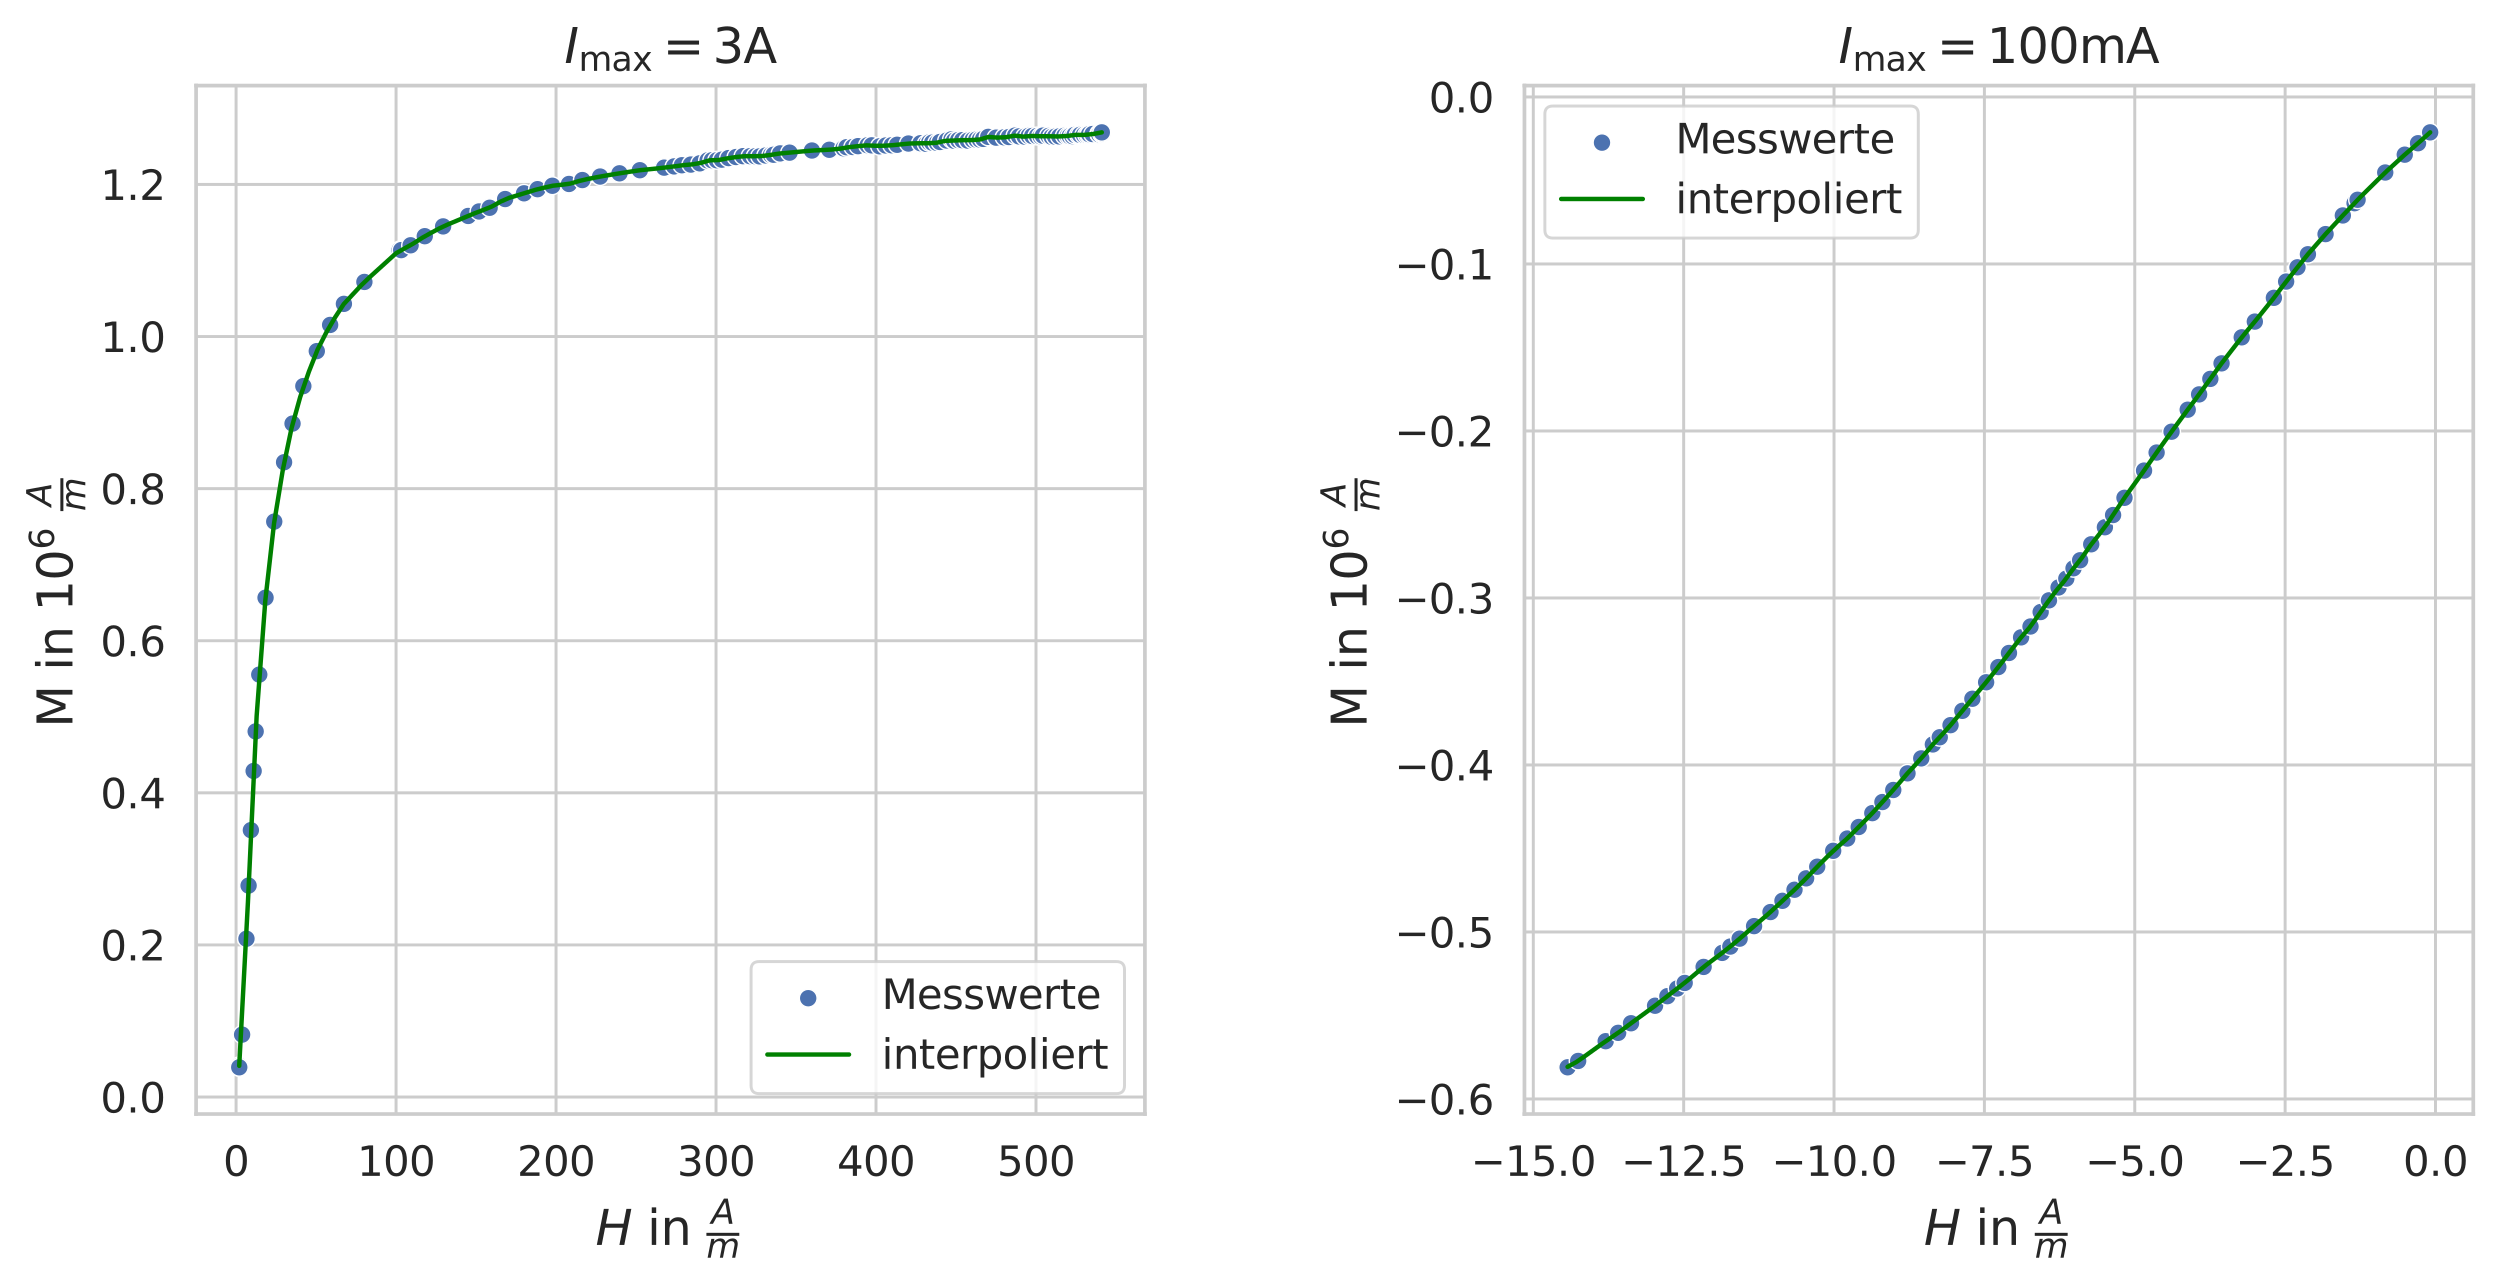 <?xml version="1.0" encoding="utf-8" standalone="no"?>
<!DOCTYPE svg PUBLIC "-//W3C//DTD SVG 1.1//EN"
  "http://www.w3.org/Graphics/SVG/1.1/DTD/svg11.dtd">
<svg xmlns:xlink="http://www.w3.org/1999/xlink" width="673.853pt" height="346.284pt" viewBox="0 0 673.853 346.284" xmlns="http://www.w3.org/2000/svg" version="1.1">
 <defs>
  <style type="text/css">*{stroke-linejoin: round; stroke-linecap: butt}</style>
 </defs>
 <g id="figure_1">
  <g id="patch_1">
   <path d="M 0 346.284 
L 673.853 346.284 
L 673.853 0 
L 0 0 
z
" style="fill: #ffffff"/>
  </g>
  <g id="axes_1">
   <g id="patch_2">
    <path d="M 52.853 300.278 
L 308.603 300.278 
L 308.603 23.078 
L 52.853 23.078 
z
" style="fill: #ffffff"/>
   </g>
   <g id="matplotlib.axis_1">
    <g id="xtick_1">
     <g id="line2d_1">
      <path d="M 63.633 300.278 
L 63.633 23.078 
" clip-path="url(#pef2167f2db)" style="fill: none; stroke: #cccccc; stroke-width: 0.8; stroke-linecap: round"/>
     </g>
     <g id="text_1">
      <!-- 0 -->
      <g style="fill: #262626" transform="translate(60.133 316.936) scale(0.11 -0.11)">
       <defs>
        <path id="DejaVuSans-30" d="M 2034 4250 
Q 1547 4250 1301 3770 
Q 1056 3291 1056 2328 
Q 1056 1369 1301 889 
Q 1547 409 2034 409 
Q 2525 409 2770 889 
Q 3016 1369 3016 2328 
Q 3016 3291 2770 3770 
Q 2525 4250 2034 4250 
z
M 2034 4750 
Q 2819 4750 3233 4129 
Q 3647 3509 3647 2328 
Q 3647 1150 3233 529 
Q 2819 -91 2034 -91 
Q 1250 -91 836 529 
Q 422 1150 422 2328 
Q 422 3509 836 4129 
Q 1250 4750 2034 4750 
z
" transform="scale(0.016)"/>
       </defs>
       <use xlink:href="#DejaVuSans-30"/>
      </g>
     </g>
    </g>
    <g id="xtick_2">
     <g id="line2d_2">
      <path d="M 106.755 300.278 
L 106.755 23.078 
" clip-path="url(#pef2167f2db)" style="fill: none; stroke: #cccccc; stroke-width: 0.8; stroke-linecap: round"/>
     </g>
     <g id="text_2">
      <!-- 100 -->
      <g style="fill: #262626" transform="translate(96.257 316.936) scale(0.11 -0.11)">
       <defs>
        <path id="DejaVuSans-31" d="M 794 531 
L 1825 531 
L 1825 4091 
L 703 3866 
L 703 4441 
L 1819 4666 
L 2450 4666 
L 2450 531 
L 3481 531 
L 3481 0 
L 794 0 
L 794 531 
z
" transform="scale(0.016)"/>
       </defs>
       <use xlink:href="#DejaVuSans-31"/>
       <use xlink:href="#DejaVuSans-30" x="63.623"/>
       <use xlink:href="#DejaVuSans-30" x="127.246"/>
      </g>
     </g>
    </g>
    <g id="xtick_3">
     <g id="line2d_3">
      <path d="M 149.877 300.278 
L 149.877 23.078 
" clip-path="url(#pef2167f2db)" style="fill: none; stroke: #cccccc; stroke-width: 0.8; stroke-linecap: round"/>
     </g>
     <g id="text_3">
      <!-- 200 -->
      <g style="fill: #262626" transform="translate(139.379 316.936) scale(0.11 -0.11)">
       <defs>
        <path id="DejaVuSans-32" d="M 1228 531 
L 3431 531 
L 3431 0 
L 469 0 
L 469 531 
Q 828 903 1448 1529 
Q 2069 2156 2228 2338 
Q 2531 2678 2651 2914 
Q 2772 3150 2772 3378 
Q 2772 3750 2511 3984 
Q 2250 4219 1831 4219 
Q 1534 4219 1204 4116 
Q 875 4013 500 3803 
L 500 4441 
Q 881 4594 1212 4672 
Q 1544 4750 1819 4750 
Q 2544 4750 2975 4387 
Q 3406 4025 3406 3419 
Q 3406 3131 3298 2873 
Q 3191 2616 2906 2266 
Q 2828 2175 2409 1742 
Q 1991 1309 1228 531 
z
" transform="scale(0.016)"/>
       </defs>
       <use xlink:href="#DejaVuSans-32"/>
       <use xlink:href="#DejaVuSans-30" x="63.623"/>
       <use xlink:href="#DejaVuSans-30" x="127.246"/>
      </g>
     </g>
    </g>
    <g id="xtick_4">
     <g id="line2d_4">
      <path d="M 192.999 300.278 
L 192.999 23.078 
" clip-path="url(#pef2167f2db)" style="fill: none; stroke: #cccccc; stroke-width: 0.8; stroke-linecap: round"/>
     </g>
     <g id="text_4">
      <!-- 300 -->
      <g style="fill: #262626" transform="translate(182.501 316.936) scale(0.11 -0.11)">
       <defs>
        <path id="DejaVuSans-33" d="M 2597 2516 
Q 3050 2419 3304 2112 
Q 3559 1806 3559 1356 
Q 3559 666 3084 287 
Q 2609 -91 1734 -91 
Q 1441 -91 1130 -33 
Q 819 25 488 141 
L 488 750 
Q 750 597 1062 519 
Q 1375 441 1716 441 
Q 2309 441 2620 675 
Q 2931 909 2931 1356 
Q 2931 1769 2642 2001 
Q 2353 2234 1838 2234 
L 1294 2234 
L 1294 2753 
L 1863 2753 
Q 2328 2753 2575 2939 
Q 2822 3125 2822 3475 
Q 2822 3834 2567 4026 
Q 2313 4219 1838 4219 
Q 1578 4219 1281 4162 
Q 984 4106 628 3988 
L 628 4550 
Q 988 4650 1302 4700 
Q 1616 4750 1894 4750 
Q 2613 4750 3031 4423 
Q 3450 4097 3450 3541 
Q 3450 3153 3228 2886 
Q 3006 2619 2597 2516 
z
" transform="scale(0.016)"/>
       </defs>
       <use xlink:href="#DejaVuSans-33"/>
       <use xlink:href="#DejaVuSans-30" x="63.623"/>
       <use xlink:href="#DejaVuSans-30" x="127.246"/>
      </g>
     </g>
    </g>
    <g id="xtick_5">
     <g id="line2d_5">
      <path d="M 236.121 300.278 
L 236.121 23.078 
" clip-path="url(#pef2167f2db)" style="fill: none; stroke: #cccccc; stroke-width: 0.8; stroke-linecap: round"/>
     </g>
     <g id="text_5">
      <!-- 400 -->
      <g style="fill: #262626" transform="translate(225.623 316.936) scale(0.11 -0.11)">
       <defs>
        <path id="DejaVuSans-34" d="M 2419 4116 
L 825 1625 
L 2419 1625 
L 2419 4116 
z
M 2253 4666 
L 3047 4666 
L 3047 1625 
L 3713 1625 
L 3713 1100 
L 3047 1100 
L 3047 0 
L 2419 0 
L 2419 1100 
L 313 1100 
L 313 1709 
L 2253 4666 
z
" transform="scale(0.016)"/>
       </defs>
       <use xlink:href="#DejaVuSans-34"/>
       <use xlink:href="#DejaVuSans-30" x="63.623"/>
       <use xlink:href="#DejaVuSans-30" x="127.246"/>
      </g>
     </g>
    </g>
    <g id="xtick_6">
     <g id="line2d_6">
      <path d="M 279.244 300.278 
L 279.244 23.078 
" clip-path="url(#pef2167f2db)" style="fill: none; stroke: #cccccc; stroke-width: 0.8; stroke-linecap: round"/>
     </g>
     <g id="text_6">
      <!-- 500 -->
      <g style="fill: #262626" transform="translate(268.746 316.936) scale(0.11 -0.11)">
       <defs>
        <path id="DejaVuSans-35" d="M 691 4666 
L 3169 4666 
L 3169 4134 
L 1269 4134 
L 1269 2991 
Q 1406 3038 1543 3061 
Q 1681 3084 1819 3084 
Q 2600 3084 3056 2656 
Q 3513 2228 3513 1497 
Q 3513 744 3044 326 
Q 2575 -91 1722 -91 
Q 1428 -91 1123 -41 
Q 819 9 494 109 
L 494 744 
Q 775 591 1075 516 
Q 1375 441 1709 441 
Q 2250 441 2565 725 
Q 2881 1009 2881 1497 
Q 2881 1984 2565 2268 
Q 2250 2553 1709 2553 
Q 1456 2553 1204 2497 
Q 953 2441 691 2322 
L 691 4666 
z
" transform="scale(0.016)"/>
       </defs>
       <use xlink:href="#DejaVuSans-35"/>
       <use xlink:href="#DejaVuSans-30" x="63.623"/>
       <use xlink:href="#DejaVuSans-30" x="127.246"/>
      </g>
     </g>
    </g>
    <g id="text_7">
     <!-- $H$ in $\frac{A}{m}$ -->
     <g style="fill: #262626" transform="translate(160.513 335.574) scale(0.13 -0.13)">
      <defs>
       <path id="DejaVuSans-Oblique-48" d="M 1081 4666 
L 1716 4666 
L 1344 2753 
L 3634 2753 
L 4006 4666 
L 4641 4666 
L 3731 0 
L 3097 0 
L 3531 2222 
L 1241 2222 
L 806 0 
L 172 0 
L 1081 4666 
z
" transform="scale(0.016)"/>
       <path id="DejaVuSans-20" transform="scale(0.016)"/>
       <path id="DejaVuSans-69" d="M 603 3500 
L 1178 3500 
L 1178 0 
L 603 0 
L 603 3500 
z
M 603 4863 
L 1178 4863 
L 1178 4134 
L 603 4134 
L 603 4863 
z
" transform="scale(0.016)"/>
       <path id="DejaVuSans-6e" d="M 3513 2113 
L 3513 0 
L 2938 0 
L 2938 2094 
Q 2938 2591 2744 2837 
Q 2550 3084 2163 3084 
Q 1697 3084 1428 2787 
Q 1159 2491 1159 1978 
L 1159 0 
L 581 0 
L 581 3500 
L 1159 3500 
L 1159 2956 
Q 1366 3272 1645 3428 
Q 1925 3584 2291 3584 
Q 2894 3584 3203 3211 
Q 3513 2838 3513 2113 
z
" transform="scale(0.016)"/>
       <path id="DejaVuSans-Oblique-41" d="M 2356 4666 
L 3072 4666 
L 3938 0 
L 3278 0 
L 3084 1197 
L 984 1197 
L 325 0 
L -341 0 
L 2356 4666 
z
M 2584 4044 
L 1275 1722 
L 2988 1722 
L 2584 4044 
z
" transform="scale(0.016)"/>
       <path id="DejaVuSans-Oblique-6d" d="M 5747 2113 
L 5338 0 
L 4763 0 
L 5166 2094 
Q 5191 2228 5203 2325 
Q 5216 2422 5216 2491 
Q 5216 2772 5059 2928 
Q 4903 3084 4622 3084 
Q 4203 3084 3875 2770 
Q 3547 2456 3450 1953 
L 3066 0 
L 2491 0 
L 2900 2094 
Q 2925 2209 2937 2307 
Q 2950 2406 2950 2484 
Q 2950 2769 2794 2926 
Q 2638 3084 2363 3084 
Q 1938 3084 1609 2770 
Q 1281 2456 1184 1953 
L 800 0 
L 225 0 
L 909 3500 
L 1484 3500 
L 1375 2956 
Q 1609 3263 1923 3423 
Q 2238 3584 2597 3584 
Q 2978 3584 3223 3384 
Q 3469 3184 3519 2828 
Q 3781 3197 4126 3390 
Q 4472 3584 4856 3584 
Q 5306 3584 5551 3325 
Q 5797 3066 5797 2591 
Q 5797 2488 5784 2364 
Q 5772 2241 5747 2113 
z
" transform="scale(0.016)"/>
      </defs>
      <use xlink:href="#DejaVuSans-Oblique-48" transform="translate(0 0.169)"/>
      <use xlink:href="#DejaVuSans-20" transform="translate(75.195 0.169)"/>
      <use xlink:href="#DejaVuSans-69" transform="translate(106.982 0.169)"/>
      <use xlink:href="#DejaVuSans-6e" transform="translate(134.766 0.169)"/>
      <use xlink:href="#DejaVuSans-20" transform="translate(198.145 0.169)"/>
      <use xlink:href="#DejaVuSans-Oblique-41" transform="translate(239.932 43.966) scale(0.7)"/>
      <use xlink:href="#DejaVuSans-Oblique-6d" transform="translate(229.932 -26.484) scale(0.7)"/>
      <path d="M 229.932 18.966 
L 229.932 25.216 
L 298.12 25.216 
L 298.12 18.966 
L 229.932 18.966 
z
"/>
     </g>
    </g>
   </g>
   <g id="matplotlib.axis_2">
    <g id="ytick_1">
     <g id="line2d_7">
      <path d="M 52.853 295.696 
L 308.603 295.696 
" clip-path="url(#pef2167f2db)" style="fill: none; stroke: #cccccc; stroke-width: 0.8; stroke-linecap: round"/>
     </g>
     <g id="text_8">
      <!-- 0.0 -->
      <g style="fill: #262626" transform="translate(27.06 299.875) scale(0.11 -0.11)">
       <defs>
        <path id="DejaVuSans-2e" d="M 684 794 
L 1344 794 
L 1344 0 
L 684 0 
L 684 794 
z
" transform="scale(0.016)"/>
       </defs>
       <use xlink:href="#DejaVuSans-30"/>
       <use xlink:href="#DejaVuSans-2e" x="63.623"/>
       <use xlink:href="#DejaVuSans-30" x="95.41"/>
      </g>
     </g>
    </g>
    <g id="ytick_2">
     <g id="line2d_8">
      <path d="M 52.853 254.698 
L 308.603 254.698 
" clip-path="url(#pef2167f2db)" style="fill: none; stroke: #cccccc; stroke-width: 0.8; stroke-linecap: round"/>
     </g>
     <g id="text_9">
      <!-- 0.2 -->
      <g style="fill: #262626" transform="translate(27.06 258.877) scale(0.11 -0.11)">
       <use xlink:href="#DejaVuSans-30"/>
       <use xlink:href="#DejaVuSans-2e" x="63.623"/>
       <use xlink:href="#DejaVuSans-32" x="95.41"/>
      </g>
     </g>
    </g>
    <g id="ytick_3">
     <g id="line2d_9">
      <path d="M 52.853 213.7 
L 308.603 213.7 
" clip-path="url(#pef2167f2db)" style="fill: none; stroke: #cccccc; stroke-width: 0.8; stroke-linecap: round"/>
     </g>
     <g id="text_10">
      <!-- 0.4 -->
      <g style="fill: #262626" transform="translate(27.06 217.879) scale(0.11 -0.11)">
       <use xlink:href="#DejaVuSans-30"/>
       <use xlink:href="#DejaVuSans-2e" x="63.623"/>
       <use xlink:href="#DejaVuSans-34" x="95.41"/>
      </g>
     </g>
    </g>
    <g id="ytick_4">
     <g id="line2d_10">
      <path d="M 52.853 172.702 
L 308.603 172.702 
" clip-path="url(#pef2167f2db)" style="fill: none; stroke: #cccccc; stroke-width: 0.8; stroke-linecap: round"/>
     </g>
     <g id="text_11">
      <!-- 0.6 -->
      <g style="fill: #262626" transform="translate(27.06 176.881) scale(0.11 -0.11)">
       <defs>
        <path id="DejaVuSans-36" d="M 2113 2584 
Q 1688 2584 1439 2293 
Q 1191 2003 1191 1497 
Q 1191 994 1439 701 
Q 1688 409 2113 409 
Q 2538 409 2786 701 
Q 3034 994 3034 1497 
Q 3034 2003 2786 2293 
Q 2538 2584 2113 2584 
z
M 3366 4563 
L 3366 3988 
Q 3128 4100 2886 4159 
Q 2644 4219 2406 4219 
Q 1781 4219 1451 3797 
Q 1122 3375 1075 2522 
Q 1259 2794 1537 2939 
Q 1816 3084 2150 3084 
Q 2853 3084 3261 2657 
Q 3669 2231 3669 1497 
Q 3669 778 3244 343 
Q 2819 -91 2113 -91 
Q 1303 -91 875 529 
Q 447 1150 447 2328 
Q 447 3434 972 4092 
Q 1497 4750 2381 4750 
Q 2619 4750 2861 4703 
Q 3103 4656 3366 4563 
z
" transform="scale(0.016)"/>
       </defs>
       <use xlink:href="#DejaVuSans-30"/>
       <use xlink:href="#DejaVuSans-2e" x="63.623"/>
       <use xlink:href="#DejaVuSans-36" x="95.41"/>
      </g>
     </g>
    </g>
    <g id="ytick_5">
     <g id="line2d_11">
      <path d="M 52.853 131.704 
L 308.603 131.704 
" clip-path="url(#pef2167f2db)" style="fill: none; stroke: #cccccc; stroke-width: 0.8; stroke-linecap: round"/>
     </g>
     <g id="text_12">
      <!-- 0.8 -->
      <g style="fill: #262626" transform="translate(27.06 135.883) scale(0.11 -0.11)">
       <defs>
        <path id="DejaVuSans-38" d="M 2034 2216 
Q 1584 2216 1326 1975 
Q 1069 1734 1069 1313 
Q 1069 891 1326 650 
Q 1584 409 2034 409 
Q 2484 409 2743 651 
Q 3003 894 3003 1313 
Q 3003 1734 2745 1975 
Q 2488 2216 2034 2216 
z
M 1403 2484 
Q 997 2584 770 2862 
Q 544 3141 544 3541 
Q 544 4100 942 4425 
Q 1341 4750 2034 4750 
Q 2731 4750 3128 4425 
Q 3525 4100 3525 3541 
Q 3525 3141 3298 2862 
Q 3072 2584 2669 2484 
Q 3125 2378 3379 2068 
Q 3634 1759 3634 1313 
Q 3634 634 3220 271 
Q 2806 -91 2034 -91 
Q 1263 -91 848 271 
Q 434 634 434 1313 
Q 434 1759 690 2068 
Q 947 2378 1403 2484 
z
M 1172 3481 
Q 1172 3119 1398 2916 
Q 1625 2713 2034 2713 
Q 2441 2713 2670 2916 
Q 2900 3119 2900 3481 
Q 2900 3844 2670 4047 
Q 2441 4250 2034 4250 
Q 1625 4250 1398 4047 
Q 1172 3844 1172 3481 
z
" transform="scale(0.016)"/>
       </defs>
       <use xlink:href="#DejaVuSans-30"/>
       <use xlink:href="#DejaVuSans-2e" x="63.623"/>
       <use xlink:href="#DejaVuSans-38" x="95.41"/>
      </g>
     </g>
    </g>
    <g id="ytick_6">
     <g id="line2d_12">
      <path d="M 52.853 90.706 
L 308.603 90.706 
" clip-path="url(#pef2167f2db)" style="fill: none; stroke: #cccccc; stroke-width: 0.8; stroke-linecap: round"/>
     </g>
     <g id="text_13">
      <!-- 1.0 -->
      <g style="fill: #262626" transform="translate(27.06 94.885) scale(0.11 -0.11)">
       <use xlink:href="#DejaVuSans-31"/>
       <use xlink:href="#DejaVuSans-2e" x="63.623"/>
       <use xlink:href="#DejaVuSans-30" x="95.41"/>
      </g>
     </g>
    </g>
    <g id="ytick_7">
     <g id="line2d_13">
      <path d="M 52.853 49.708 
L 308.603 49.708 
" clip-path="url(#pef2167f2db)" style="fill: none; stroke: #cccccc; stroke-width: 0.8; stroke-linecap: round"/>
     </g>
     <g id="text_14">
      <!-- 1.2 -->
      <g style="fill: #262626" transform="translate(27.06 53.887) scale(0.11 -0.11)">
       <use xlink:href="#DejaVuSans-31"/>
       <use xlink:href="#DejaVuSans-2e" x="63.623"/>
       <use xlink:href="#DejaVuSans-32" x="95.41"/>
      </g>
     </g>
    </g>
    <g id="text_15">
     <!-- M in $10^6\ \frac{A}{m}$ -->
     <g style="fill: #262626" transform="translate(19.55 196.128) rotate(-90) scale(0.13 -0.13)">
      <defs>
       <path id="DejaVuSans-4d" d="M 628 4666 
L 1569 4666 
L 2759 1491 
L 3956 4666 
L 4897 4666 
L 4897 0 
L 4281 0 
L 4281 4097 
L 3078 897 
L 2444 897 
L 1241 4097 
L 1241 0 
L 628 0 
L 628 4666 
z
" transform="scale(0.016)"/>
      </defs>
      <use xlink:href="#DejaVuSans-4d" transform="translate(0 0.169)"/>
      <use xlink:href="#DejaVuSans-20" transform="translate(86.279 0.169)"/>
      <use xlink:href="#DejaVuSans-69" transform="translate(118.066 0.169)"/>
      <use xlink:href="#DejaVuSans-6e" transform="translate(145.85 0.169)"/>
      <use xlink:href="#DejaVuSans-20" transform="translate(209.229 0.169)"/>
      <use xlink:href="#DejaVuSans-31" transform="translate(241.016 0.169)"/>
      <use xlink:href="#DejaVuSans-30" transform="translate(304.639 0.169)"/>
      <use xlink:href="#DejaVuSans-36" transform="translate(369.219 38.45) scale(0.7)"/>
      <use xlink:href="#DejaVuSans-Oblique-41" transform="translate(458.96 43.966) scale(0.7)"/>
      <use xlink:href="#DejaVuSans-Oblique-6d" transform="translate(448.96 -26.484) scale(0.7)"/>
      <path d="M 448.96 18.966 
L 448.96 25.216 
L 517.148 25.216 
L 517.148 18.966 
L 448.96 18.966 
z
"/>
     </g>
    </g>
   </g>
   <g id="PathCollection_1">
    <defs>
     <path id="m28dbb727ca" d="M 0 2.4 
C 0.636 2.4 1.247 2.147 1.697 1.697 
C 2.147 1.247 2.4 0.636 2.4 0 
C 2.4 -0.636 2.147 -1.247 1.697 -1.697 
C 1.247 -2.147 0.636 -2.4 0 -2.4 
C -0.636 -2.4 -1.247 -2.147 -1.697 -1.697 
C -2.147 -1.247 -2.4 -0.636 -2.4 0 
C -2.4 0.636 -2.147 1.247 -1.697 1.697 
C -1.247 2.147 -0.636 2.4 0 2.4 
z
" style="stroke: #ffffff; stroke-width: 0.384"/>
    </defs>
    <g clip-path="url(#pef2167f2db)">
     <use xlink:href="#m28dbb727ca" x="64.478" y="287.279" style="fill: #4c72b0; stroke: #ffffff; stroke-width: 0.384"/>
     <use xlink:href="#m28dbb727ca" x="64.484" y="287.675" style="fill: #4c72b0; stroke: #ffffff; stroke-width: 0.384"/>
     <use xlink:href="#m28dbb727ca" x="64.487" y="287.678" style="fill: #4c72b0; stroke: #ffffff; stroke-width: 0.384"/>
     <use xlink:href="#m28dbb727ca" x="65.259" y="278.871" style="fill: #4c72b0; stroke: #ffffff; stroke-width: 0.384"/>
     <use xlink:href="#m28dbb727ca" x="66.431" y="253.026" style="fill: #4c72b0; stroke: #ffffff; stroke-width: 0.384"/>
     <use xlink:href="#m28dbb727ca" x="67.007" y="238.699" style="fill: #4c72b0; stroke: #ffffff; stroke-width: 0.384"/>
     <use xlink:href="#m28dbb727ca" x="67.623" y="223.76" style="fill: #4c72b0; stroke: #ffffff; stroke-width: 0.384"/>
     <use xlink:href="#m28dbb727ca" x="68.365" y="207.805" style="fill: #4c72b0; stroke: #ffffff; stroke-width: 0.384"/>
     <use xlink:href="#m28dbb727ca" x="68.912" y="197.145" style="fill: #4c72b0; stroke: #ffffff; stroke-width: 0.384"/>
     <use xlink:href="#m28dbb727ca" x="69.883" y="181.834" style="fill: #4c72b0; stroke: #ffffff; stroke-width: 0.384"/>
     <use xlink:href="#m28dbb727ca" x="71.576" y="161.105" style="fill: #4c72b0; stroke: #ffffff; stroke-width: 0.384"/>
     <use xlink:href="#m28dbb727ca" x="73.921" y="140.594" style="fill: #4c72b0; stroke: #ffffff; stroke-width: 0.384"/>
     <use xlink:href="#m28dbb727ca" x="76.571" y="124.594" style="fill: #4c72b0; stroke: #ffffff; stroke-width: 0.384"/>
     <use xlink:href="#m28dbb727ca" x="78.852" y="114.17" style="fill: #4c72b0; stroke: #ffffff; stroke-width: 0.384"/>
     <use xlink:href="#m28dbb727ca" x="81.763" y="104.07" style="fill: #4c72b0; stroke: #ffffff; stroke-width: 0.384"/>
     <use xlink:href="#m28dbb727ca" x="85.388" y="94.642" style="fill: #4c72b0; stroke: #ffffff; stroke-width: 0.384"/>
     <use xlink:href="#m28dbb727ca" x="88.986" y="87.58" style="fill: #4c72b0; stroke: #ffffff; stroke-width: 0.384"/>
     <use xlink:href="#m28dbb727ca" x="92.696" y="81.903" style="fill: #4c72b0; stroke: #ffffff; stroke-width: 0.384"/>
     <use xlink:href="#m28dbb727ca" x="98.219" y="75.993" style="fill: #4c72b0; stroke: #ffffff; stroke-width: 0.384"/>
     <use xlink:href="#m28dbb727ca" x="107.705" y="67.4" style="fill: #4c72b0; stroke: #ffffff; stroke-width: 0.384"/>
     <use xlink:href="#m28dbb727ca" x="108.137" y="67.416" style="fill: #4c72b0; stroke: #ffffff; stroke-width: 0.384"/>
     <use xlink:href="#m28dbb727ca" x="110.677" y="66.114" style="fill: #4c72b0; stroke: #ffffff; stroke-width: 0.384"/>
     <use xlink:href="#m28dbb727ca" x="114.491" y="63.664" style="fill: #4c72b0; stroke: #ffffff; stroke-width: 0.384"/>
     <use xlink:href="#m28dbb727ca" x="119.439" y="61.025" style="fill: #4c72b0; stroke: #ffffff; stroke-width: 0.384"/>
     <use xlink:href="#m28dbb727ca" x="126.196" y="58.21" style="fill: #4c72b0; stroke: #ffffff; stroke-width: 0.384"/>
     <use xlink:href="#m28dbb727ca" x="129.11" y="57" style="fill: #4c72b0; stroke: #ffffff; stroke-width: 0.384"/>
     <use xlink:href="#m28dbb727ca" x="131.981" y="56" style="fill: #4c72b0; stroke: #ffffff; stroke-width: 0.384"/>
     <use xlink:href="#m28dbb727ca" x="136.156" y="53.651" style="fill: #4c72b0; stroke: #ffffff; stroke-width: 0.384"/>
     <use xlink:href="#m28dbb727ca" x="141.247" y="52.105" style="fill: #4c72b0; stroke: #ffffff; stroke-width: 0.384"/>
     <use xlink:href="#m28dbb727ca" x="144.889" y="50.99" style="fill: #4c72b0; stroke: #ffffff; stroke-width: 0.384"/>
     <use xlink:href="#m28dbb727ca" x="148.886" y="50.07" style="fill: #4c72b0; stroke: #ffffff; stroke-width: 0.384"/>
     <use xlink:href="#m28dbb727ca" x="153.364" y="49.586" style="fill: #4c72b0; stroke: #ffffff; stroke-width: 0.384"/>
     <use xlink:href="#m28dbb727ca" x="156.964" y="48.532" style="fill: #4c72b0; stroke: #ffffff; stroke-width: 0.384"/>
     <use xlink:href="#m28dbb727ca" x="161.752" y="47.587" style="fill: #4c72b0; stroke: #ffffff; stroke-width: 0.384"/>
     <use xlink:href="#m28dbb727ca" x="166.978" y="46.715" style="fill: #4c72b0; stroke: #ffffff; stroke-width: 0.384"/>
     <use xlink:href="#m28dbb727ca" x="172.47" y="45.88" style="fill: #4c72b0; stroke: #ffffff; stroke-width: 0.384"/>
     <use xlink:href="#m28dbb727ca" x="178.706" y="45.243" style="fill: #4c72b0; stroke: #ffffff; stroke-width: 0.384"/>
     <use xlink:href="#m28dbb727ca" x="179.017" y="45.185" style="fill: #4c72b0; stroke: #ffffff; stroke-width: 0.384"/>
     <use xlink:href="#m28dbb727ca" x="181.705" y="44.855" style="fill: #4c72b0; stroke: #ffffff; stroke-width: 0.384"/>
     <use xlink:href="#m28dbb727ca" x="183.787" y="44.541" style="fill: #4c72b0; stroke: #ffffff; stroke-width: 0.384"/>
     <use xlink:href="#m28dbb727ca" x="186.216" y="44.357" style="fill: #4c72b0; stroke: #ffffff; stroke-width: 0.384"/>
     <use xlink:href="#m28dbb727ca" x="188.612" y="44.026" style="fill: #4c72b0; stroke: #ffffff; stroke-width: 0.384"/>
     <use xlink:href="#m28dbb727ca" x="190.72" y="43.227" style="fill: #4c72b0; stroke: #ffffff; stroke-width: 0.384"/>
     <use xlink:href="#m28dbb727ca" x="191.869" y="43.187" style="fill: #4c72b0; stroke: #ffffff; stroke-width: 0.384"/>
     <use xlink:href="#m28dbb727ca" x="193.189" y="43.2" style="fill: #4c72b0; stroke: #ffffff; stroke-width: 0.384"/>
     <use xlink:href="#m28dbb727ca" x="194.548" y="43.032" style="fill: #4c72b0; stroke: #ffffff; stroke-width: 0.384"/>
     <use xlink:href="#m28dbb727ca" x="196.368" y="42.61" style="fill: #4c72b0; stroke: #ffffff; stroke-width: 0.384"/>
     <use xlink:href="#m28dbb727ca" x="198.387" y="42.327" style="fill: #4c72b0; stroke: #ffffff; stroke-width: 0.384"/>
     <use xlink:href="#m28dbb727ca" x="200.274" y="42.091" style="fill: #4c72b0; stroke: #ffffff; stroke-width: 0.384"/>
     <use xlink:href="#m28dbb727ca" x="202.173" y="42.099" style="fill: #4c72b0; stroke: #ffffff; stroke-width: 0.384"/>
     <use xlink:href="#m28dbb727ca" x="203.558" y="42.118" style="fill: #4c72b0; stroke: #ffffff; stroke-width: 0.384"/>
     <use xlink:href="#m28dbb727ca" x="204.737" y="42.153" style="fill: #4c72b0; stroke: #ffffff; stroke-width: 0.384"/>
     <use xlink:href="#m28dbb727ca" x="206.391" y="41.914" style="fill: #4c72b0; stroke: #ffffff; stroke-width: 0.384"/>
     <use xlink:href="#m28dbb727ca" x="207.797" y="41.749" style="fill: #4c72b0; stroke: #ffffff; stroke-width: 0.384"/>
     <use xlink:href="#m28dbb727ca" x="208.512" y="41.707" style="fill: #4c72b0; stroke: #ffffff; stroke-width: 0.384"/>
     <use xlink:href="#m28dbb727ca" x="210.269" y="41.345" style="fill: #4c72b0; stroke: #ffffff; stroke-width: 0.384"/>
     <use xlink:href="#m28dbb727ca" x="212.82" y="41.145" style="fill: #4c72b0; stroke: #ffffff; stroke-width: 0.384"/>
     <use xlink:href="#m28dbb727ca" x="218.855" y="40.57" style="fill: #4c72b0; stroke: #ffffff; stroke-width: 0.384"/>
     <use xlink:href="#m28dbb727ca" x="223.536" y="40.37" style="fill: #4c72b0; stroke: #ffffff; stroke-width: 0.384"/>
     <use xlink:href="#m28dbb727ca" x="227.359" y="39.975" style="fill: #4c72b0; stroke: #ffffff; stroke-width: 0.384"/>
     <use xlink:href="#m28dbb727ca" x="228.179" y="39.681" style="fill: #4c72b0; stroke: #ffffff; stroke-width: 0.384"/>
     <use xlink:href="#m28dbb727ca" x="229.857" y="39.628" style="fill: #4c72b0; stroke: #ffffff; stroke-width: 0.384"/>
     <use xlink:href="#m28dbb727ca" x="231.264" y="39.394" style="fill: #4c72b0; stroke: #ffffff; stroke-width: 0.384"/>
     <use xlink:href="#m28dbb727ca" x="233.842" y="39.156" style="fill: #4c72b0; stroke: #ffffff; stroke-width: 0.384"/>
     <use xlink:href="#m28dbb727ca" x="234.943" y="39.177" style="fill: #4c72b0; stroke: #ffffff; stroke-width: 0.384"/>
     <use xlink:href="#m28dbb727ca" x="237.073" y="39.434" style="fill: #4c72b0; stroke: #ffffff; stroke-width: 0.384"/>
     <use xlink:href="#m28dbb727ca" x="238.752" y="39.216" style="fill: #4c72b0; stroke: #ffffff; stroke-width: 0.384"/>
     <use xlink:href="#m28dbb727ca" x="240.331" y="39.155" style="fill: #4c72b0; stroke: #ffffff; stroke-width: 0.384"/>
     <use xlink:href="#m28dbb727ca" x="241.812" y="39.023" style="fill: #4c72b0; stroke: #ffffff; stroke-width: 0.384"/>
     <use xlink:href="#m28dbb727ca" x="244.855" y="38.688" style="fill: #4c72b0; stroke: #ffffff; stroke-width: 0.384"/>
     <use xlink:href="#m28dbb727ca" x="248.106" y="38.605" style="fill: #4c72b0; stroke: #ffffff; stroke-width: 0.384"/>
     <use xlink:href="#m28dbb727ca" x="249.66" y="38.775" style="fill: #4c72b0; stroke: #ffffff; stroke-width: 0.384"/>
     <use xlink:href="#m28dbb727ca" x="250.468" y="38.383" style="fill: #4c72b0; stroke: #ffffff; stroke-width: 0.384"/>
     <use xlink:href="#m28dbb727ca" x="251.254" y="38.446" style="fill: #4c72b0; stroke: #ffffff; stroke-width: 0.384"/>
     <use xlink:href="#m28dbb727ca" x="252.516" y="38.501" style="fill: #4c72b0; stroke: #ffffff; stroke-width: 0.384"/>
     <use xlink:href="#m28dbb727ca" x="253.344" y="38.27" style="fill: #4c72b0; stroke: #ffffff; stroke-width: 0.384"/>
     <use xlink:href="#m28dbb727ca" x="255.156" y="37.876" style="fill: #4c72b0; stroke: #ffffff; stroke-width: 0.384"/>
     <use xlink:href="#m28dbb727ca" x="256.471" y="37.55" style="fill: #4c72b0; stroke: #ffffff; stroke-width: 0.384"/>
     <use xlink:href="#m28dbb727ca" x="257.154" y="37.931" style="fill: #4c72b0; stroke: #ffffff; stroke-width: 0.384"/>
     <use xlink:href="#m28dbb727ca" x="258.266" y="37.756" style="fill: #4c72b0; stroke: #ffffff; stroke-width: 0.384"/>
     <use xlink:href="#m28dbb727ca" x="259.362" y="37.784" style="fill: #4c72b0; stroke: #ffffff; stroke-width: 0.384"/>
     <use xlink:href="#m28dbb727ca" x="260.854" y="37.9" style="fill: #4c72b0; stroke: #ffffff; stroke-width: 0.384"/>
     <use xlink:href="#m28dbb727ca" x="262.16" y="37.701" style="fill: #4c72b0; stroke: #ffffff; stroke-width: 0.384"/>
     <use xlink:href="#m28dbb727ca" x="263.132" y="37.615" style="fill: #4c72b0; stroke: #ffffff; stroke-width: 0.384"/>
     <use xlink:href="#m28dbb727ca" x="264.104" y="37.605" style="fill: #4c72b0; stroke: #ffffff; stroke-width: 0.384"/>
     <use xlink:href="#m28dbb727ca" x="265.003" y="37.435" style="fill: #4c72b0; stroke: #ffffff; stroke-width: 0.384"/>
     <use xlink:href="#m28dbb727ca" x="266.36" y="36.895" style="fill: #4c72b0; stroke: #ffffff; stroke-width: 0.384"/>
     <use xlink:href="#m28dbb727ca" x="268.486" y="37.101" style="fill: #4c72b0; stroke: #ffffff; stroke-width: 0.384"/>
     <use xlink:href="#m28dbb727ca" x="270.633" y="37.012" style="fill: #4c72b0; stroke: #ffffff; stroke-width: 0.384"/>
     <use xlink:href="#m28dbb727ca" x="271.938" y="36.936" style="fill: #4c72b0; stroke: #ffffff; stroke-width: 0.384"/>
     <use xlink:href="#m28dbb727ca" x="273.601" y="36.541" style="fill: #4c72b0; stroke: #ffffff; stroke-width: 0.384"/>
     <use xlink:href="#m28dbb727ca" x="274.659" y="36.771" style="fill: #4c72b0; stroke: #ffffff; stroke-width: 0.384"/>
     <use xlink:href="#m28dbb727ca" x="276.193" y="36.832" style="fill: #4c72b0; stroke: #ffffff; stroke-width: 0.384"/>
     <use xlink:href="#m28dbb727ca" x="277.287" y="36.613" style="fill: #4c72b0; stroke: #ffffff; stroke-width: 0.384"/>
     <use xlink:href="#m28dbb727ca" x="278.206" y="36.651" style="fill: #4c72b0; stroke: #ffffff; stroke-width: 0.384"/>
     <use xlink:href="#m28dbb727ca" x="279.497" y="36.667" style="fill: #4c72b0; stroke: #ffffff; stroke-width: 0.384"/>
     <use xlink:href="#m28dbb727ca" x="280.482" y="36.735" style="fill: #4c72b0; stroke: #ffffff; stroke-width: 0.384"/>
     <use xlink:href="#m28dbb727ca" x="281.078" y="36.56" style="fill: #4c72b0; stroke: #ffffff; stroke-width: 0.384"/>
     <use xlink:href="#m28dbb727ca" x="282.597" y="36.65" style="fill: #4c72b0; stroke: #ffffff; stroke-width: 0.384"/>
     <use xlink:href="#m28dbb727ca" x="283.445" y="36.879" style="fill: #4c72b0; stroke: #ffffff; stroke-width: 0.384"/>
     <use xlink:href="#m28dbb727ca" x="284.386" y="36.827" style="fill: #4c72b0; stroke: #ffffff; stroke-width: 0.384"/>
     <use xlink:href="#m28dbb727ca" x="285.51" y="36.768" style="fill: #4c72b0; stroke: #ffffff; stroke-width: 0.384"/>
     <use xlink:href="#m28dbb727ca" x="286.875" y="36.609" style="fill: #4c72b0; stroke: #ffffff; stroke-width: 0.384"/>
     <use xlink:href="#m28dbb727ca" x="287.79" y="36.667" style="fill: #4c72b0; stroke: #ffffff; stroke-width: 0.384"/>
     <use xlink:href="#m28dbb727ca" x="288.324" y="36.697" style="fill: #4c72b0; stroke: #ffffff; stroke-width: 0.384"/>
     <use xlink:href="#m28dbb727ca" x="289.065" y="36.701" style="fill: #4c72b0; stroke: #ffffff; stroke-width: 0.384"/>
     <use xlink:href="#m28dbb727ca" x="289.648" y="36.355" style="fill: #4c72b0; stroke: #ffffff; stroke-width: 0.384"/>
     <use xlink:href="#m28dbb727ca" x="290.657" y="36.335" style="fill: #4c72b0; stroke: #ffffff; stroke-width: 0.384"/>
     <use xlink:href="#m28dbb727ca" x="291.089" y="36.347" style="fill: #4c72b0; stroke: #ffffff; stroke-width: 0.384"/>
     <use xlink:href="#m28dbb727ca" x="292.129" y="36.357" style="fill: #4c72b0; stroke: #ffffff; stroke-width: 0.384"/>
     <use xlink:href="#m28dbb727ca" x="292.887" y="36.37" style="fill: #4c72b0; stroke: #ffffff; stroke-width: 0.384"/>
     <use xlink:href="#m28dbb727ca" x="293.348" y="36.244" style="fill: #4c72b0; stroke: #ffffff; stroke-width: 0.384"/>
     <use xlink:href="#m28dbb727ca" x="293.568" y="36.168" style="fill: #4c72b0; stroke: #ffffff; stroke-width: 0.384"/>
     <use xlink:href="#m28dbb727ca" x="294.491" y="36.128" style="fill: #4c72b0; stroke: #ffffff; stroke-width: 0.384"/>
     <use xlink:href="#m28dbb727ca" x="296.19" y="36.129" style="fill: #4c72b0; stroke: #ffffff; stroke-width: 0.384"/>
     <use xlink:href="#m28dbb727ca" x="296.206" y="36.006" style="fill: #4c72b0; stroke: #ffffff; stroke-width: 0.384"/>
     <use xlink:href="#m28dbb727ca" x="296.293" y="36.227" style="fill: #4c72b0; stroke: #ffffff; stroke-width: 0.384"/>
     <use xlink:href="#m28dbb727ca" x="296.942" y="36.112" style="fill: #4c72b0; stroke: #ffffff; stroke-width: 0.384"/>
     <use xlink:href="#m28dbb727ca" x="296.968" y="35.966" style="fill: #4c72b0; stroke: #ffffff; stroke-width: 0.384"/>
     <use xlink:href="#m28dbb727ca" x="296.977" y="35.908" style="fill: #4c72b0; stroke: #ffffff; stroke-width: 0.384"/>
     <use xlink:href="#m28dbb727ca" x="296.978" y="35.678" style="fill: #4c72b0; stroke: #ffffff; stroke-width: 0.384"/>
    </g>
   </g>
   <g id="line2d_14">
    <path d="M 64.478 287.279 
L 66.827 243.18 
L 69.175 192.994 
L 71.524 161.738 
L 73.872 141.02 
L 76.221 126.709 
L 78.569 115.46 
L 80.918 107.002 
L 83.266 100.161 
L 85.615 94.197 
L 87.963 89.588 
L 90.312 85.552 
L 92.66 81.957 
L 95.009 79.428 
L 97.357 76.915 
L 99.706 74.646 
L 102.054 72.519 
L 104.403 70.392 
L 106.751 68.264 
L 109.1 66.923 
L 111.448 65.619 
L 113.797 64.11 
L 116.145 62.782 
L 118.494 61.529 
L 120.842 60.44 
L 123.191 59.462 
L 125.539 58.483 
L 127.888 57.507 
L 130.236 56.608 
L 132.584 55.661 
L 134.933 54.339 
L 137.281 53.309 
L 139.63 52.596 
L 141.978 51.881 
L 144.327 51.162 
L 146.675 50.579 
L 149.024 50.055 
L 151.372 49.801 
L 153.721 49.482 
L 156.069 48.794 
L 158.418 48.245 
L 160.766 47.781 
L 163.115 47.359 
L 165.463 46.967 
L 167.812 46.588 
L 170.16 46.231 
L 172.509 45.876 
L 174.857 45.636 
L 177.206 45.396 
L 179.554 45.119 
L 181.903 44.826 
L 184.251 44.506 
L 186.6 44.304 
L 188.948 43.899 
L 191.297 43.207 
L 193.645 43.143 
L 195.994 42.697 
L 198.342 42.333 
L 200.691 42.092 
L 203.039 42.111 
L 205.388 42.059 
L 207.736 41.756 
L 210.084 41.383 
L 212.433 41.175 
L 214.781 40.958 
L 217.13 40.734 
L 219.478 40.543 
L 221.827 40.443 
L 224.175 40.304 
L 226.524 40.061 
L 228.872 39.659 
L 231.221 39.401 
L 233.569 39.181 
L 235.918 39.295 
L 238.266 39.279 
L 240.615 39.129 
L 242.963 38.897 
L 245.312 38.676 
L 247.66 38.616 
L 250.009 38.606 
L 252.357 38.494 
L 254.706 37.974 
L 257.054 37.876 
L 259.403 37.787 
L 261.751 37.763 
L 264.1 37.605 
L 266.448 36.903 
L 268.797 37.088 
L 271.145 36.982 
L 273.494 36.566 
L 275.842 36.818 
L 278.191 36.65 
L 280.539 36.719 
L 282.888 36.729 
L 285.236 36.783 
L 287.584 36.654 
L 289.933 36.349 
L 292.281 36.359 
L 294.63 36.128 
L 296.978 35.678 
" clip-path="url(#pef2167f2db)" style="fill: none; stroke: #008000; stroke-width: 1.2; stroke-linecap: round"/>
   </g>
   <g id="patch_3">
    <path d="M 52.853 300.278 
L 52.853 23.078 
" style="fill: none; stroke: #cccccc; stroke-linejoin: miter; stroke-linecap: square"/>
   </g>
   <g id="patch_4">
    <path d="M 308.603 300.278 
L 308.603 23.078 
" style="fill: none; stroke: #cccccc; stroke-linejoin: miter; stroke-linecap: square"/>
   </g>
   <g id="patch_5">
    <path d="M 52.853 300.278 
L 308.603 300.278 
" style="fill: none; stroke: #cccccc; stroke-linejoin: miter; stroke-linecap: square"/>
   </g>
   <g id="patch_6">
    <path d="M 52.853 23.078 
L 308.603 23.078 
" style="fill: none; stroke: #cccccc; stroke-linejoin: miter; stroke-linecap: square"/>
   </g>
   <g id="text_16">
    <!-- $I_\mathrm{max} = 3$A -->
    <g style="fill: #262626" transform="translate(152.128 17.078) scale(0.13 -0.13)">
     <defs>
      <path id="DejaVuSans-Oblique-49" d="M 1081 4666 
L 1716 4666 
L 806 0 
L 172 0 
L 1081 4666 
z
" transform="scale(0.016)"/>
      <path id="DejaVuSans-6d" d="M 3328 2828 
Q 3544 3216 3844 3400 
Q 4144 3584 4550 3584 
Q 5097 3584 5394 3201 
Q 5691 2819 5691 2113 
L 5691 0 
L 5113 0 
L 5113 2094 
Q 5113 2597 4934 2840 
Q 4756 3084 4391 3084 
Q 3944 3084 3684 2787 
Q 3425 2491 3425 1978 
L 3425 0 
L 2847 0 
L 2847 2094 
Q 2847 2600 2669 2842 
Q 2491 3084 2119 3084 
Q 1678 3084 1418 2786 
Q 1159 2488 1159 1978 
L 1159 0 
L 581 0 
L 581 3500 
L 1159 3500 
L 1159 2956 
Q 1356 3278 1631 3431 
Q 1906 3584 2284 3584 
Q 2666 3584 2933 3390 
Q 3200 3197 3328 2828 
z
" transform="scale(0.016)"/>
      <path id="DejaVuSans-61" d="M 2194 1759 
Q 1497 1759 1228 1600 
Q 959 1441 959 1056 
Q 959 750 1161 570 
Q 1363 391 1709 391 
Q 2188 391 2477 730 
Q 2766 1069 2766 1631 
L 2766 1759 
L 2194 1759 
z
M 3341 1997 
L 3341 0 
L 2766 0 
L 2766 531 
Q 2569 213 2275 61 
Q 1981 -91 1556 -91 
Q 1019 -91 701 211 
Q 384 513 384 1019 
Q 384 1609 779 1909 
Q 1175 2209 1959 2209 
L 2766 2209 
L 2766 2266 
Q 2766 2663 2505 2880 
Q 2244 3097 1772 3097 
Q 1472 3097 1187 3025 
Q 903 2953 641 2809 
L 641 3341 
Q 956 3463 1253 3523 
Q 1550 3584 1831 3584 
Q 2591 3584 2966 3190 
Q 3341 2797 3341 1997 
z
" transform="scale(0.016)"/>
      <path id="DejaVuSans-78" d="M 3513 3500 
L 2247 1797 
L 3578 0 
L 2900 0 
L 1881 1375 
L 863 0 
L 184 0 
L 1544 1831 
L 300 3500 
L 978 3500 
L 1906 2253 
L 2834 3500 
L 3513 3500 
z
" transform="scale(0.016)"/>
      <path id="DejaVuSans-3d" d="M 678 2906 
L 4684 2906 
L 4684 2381 
L 678 2381 
L 678 2906 
z
M 678 1631 
L 4684 1631 
L 4684 1100 
L 678 1100 
L 678 1631 
z
" transform="scale(0.016)"/>
      <path id="DejaVuSans-41" d="M 2188 4044 
L 1331 1722 
L 3047 1722 
L 2188 4044 
z
M 1831 4666 
L 2547 4666 
L 4325 0 
L 3669 0 
L 3244 1197 
L 1141 1197 
L 716 0 
L 50 0 
L 1831 4666 
z
" transform="scale(0.016)"/>
     </defs>
     <use xlink:href="#DejaVuSans-Oblique-49" transform="translate(0 0.781)"/>
     <use xlink:href="#DejaVuSans-6d" transform="translate(29.492 -15.625) scale(0.7)"/>
     <use xlink:href="#DejaVuSans-61" transform="translate(97.681 -15.625) scale(0.7)"/>
     <use xlink:href="#DejaVuSans-78" transform="translate(140.576 -15.625) scale(0.7)"/>
     <use xlink:href="#DejaVuSans-3d" transform="translate(204.219 0.781)"/>
     <use xlink:href="#DejaVuSans-33" transform="translate(307.49 0.781)"/>
     <use xlink:href="#DejaVuSans-41" transform="translate(371.113 0.781)"/>
    </g>
   </g>
   <g id="legend_1">
    <g id="patch_7">
     <path d="M 204.645 294.778 
L 300.903 294.778 
Q 303.103 294.778 303.103 292.578 
L 303.103 261.386 
Q 303.103 259.186 300.903 259.186 
L 204.645 259.186 
Q 202.445 259.186 202.445 261.386 
L 202.445 292.578 
Q 202.445 294.778 204.645 294.778 
z
" style="fill: #ffffff; opacity: 0.8; stroke: #cccccc; stroke-width: 0.8; stroke-linejoin: miter"/>
    </g>
    <g id="PathCollection_2">
     <g>
      <use xlink:href="#m28dbb727ca" x="217.845" y="269.057" style="fill: #4c72b0; stroke: #ffffff; stroke-width: 0.384"/>
     </g>
    </g>
    <g id="text_17">
     <!-- Messwerte -->
     <g style="fill: #262626" transform="translate(237.645 271.944) scale(0.11 -0.11)">
      <defs>
       <path id="DejaVuSans-65" d="M 3597 1894 
L 3597 1613 
L 953 1613 
Q 991 1019 1311 708 
Q 1631 397 2203 397 
Q 2534 397 2845 478 
Q 3156 559 3463 722 
L 3463 178 
Q 3153 47 2828 -22 
Q 2503 -91 2169 -91 
Q 1331 -91 842 396 
Q 353 884 353 1716 
Q 353 2575 817 3079 
Q 1281 3584 2069 3584 
Q 2775 3584 3186 3129 
Q 3597 2675 3597 1894 
z
M 3022 2063 
Q 3016 2534 2758 2815 
Q 2500 3097 2075 3097 
Q 1594 3097 1305 2825 
Q 1016 2553 972 2059 
L 3022 2063 
z
" transform="scale(0.016)"/>
       <path id="DejaVuSans-73" d="M 2834 3397 
L 2834 2853 
Q 2591 2978 2328 3040 
Q 2066 3103 1784 3103 
Q 1356 3103 1142 2972 
Q 928 2841 928 2578 
Q 928 2378 1081 2264 
Q 1234 2150 1697 2047 
L 1894 2003 
Q 2506 1872 2764 1633 
Q 3022 1394 3022 966 
Q 3022 478 2636 193 
Q 2250 -91 1575 -91 
Q 1294 -91 989 -36 
Q 684 19 347 128 
L 347 722 
Q 666 556 975 473 
Q 1284 391 1588 391 
Q 1994 391 2212 530 
Q 2431 669 2431 922 
Q 2431 1156 2273 1281 
Q 2116 1406 1581 1522 
L 1381 1569 
Q 847 1681 609 1914 
Q 372 2147 372 2553 
Q 372 3047 722 3315 
Q 1072 3584 1716 3584 
Q 2034 3584 2315 3537 
Q 2597 3491 2834 3397 
z
" transform="scale(0.016)"/>
       <path id="DejaVuSans-77" d="M 269 3500 
L 844 3500 
L 1563 769 
L 2278 3500 
L 2956 3500 
L 3675 769 
L 4391 3500 
L 4966 3500 
L 4050 0 
L 3372 0 
L 2619 2869 
L 1863 0 
L 1184 0 
L 269 3500 
z
" transform="scale(0.016)"/>
       <path id="DejaVuSans-72" d="M 2631 2963 
Q 2534 3019 2420 3045 
Q 2306 3072 2169 3072 
Q 1681 3072 1420 2755 
Q 1159 2438 1159 1844 
L 1159 0 
L 581 0 
L 581 3500 
L 1159 3500 
L 1159 2956 
Q 1341 3275 1631 3429 
Q 1922 3584 2338 3584 
Q 2397 3584 2469 3576 
Q 2541 3569 2628 3553 
L 2631 2963 
z
" transform="scale(0.016)"/>
       <path id="DejaVuSans-74" d="M 1172 4494 
L 1172 3500 
L 2356 3500 
L 2356 3053 
L 1172 3053 
L 1172 1153 
Q 1172 725 1289 603 
Q 1406 481 1766 481 
L 2356 481 
L 2356 0 
L 1766 0 
Q 1100 0 847 248 
Q 594 497 594 1153 
L 594 3053 
L 172 3053 
L 172 3500 
L 594 3500 
L 594 4494 
L 1172 4494 
z
" transform="scale(0.016)"/>
      </defs>
      <use xlink:href="#DejaVuSans-4d"/>
      <use xlink:href="#DejaVuSans-65" x="86.279"/>
      <use xlink:href="#DejaVuSans-73" x="147.803"/>
      <use xlink:href="#DejaVuSans-73" x="199.902"/>
      <use xlink:href="#DejaVuSans-77" x="252.002"/>
      <use xlink:href="#DejaVuSans-65" x="333.789"/>
      <use xlink:href="#DejaVuSans-72" x="395.312"/>
      <use xlink:href="#DejaVuSans-74" x="436.426"/>
      <use xlink:href="#DejaVuSans-65" x="475.635"/>
     </g>
    </g>
    <g id="line2d_15">
     <path d="M 206.845 284.24 
L 217.845 284.24 
L 228.845 284.24 
" style="fill: none; stroke: #008000; stroke-width: 1.2; stroke-linecap: round"/>
    </g>
    <g id="text_18">
     <!-- interpoliert -->
     <g style="fill: #262626" transform="translate(237.645 288.09) scale(0.11 -0.11)">
      <defs>
       <path id="DejaVuSans-70" d="M 1159 525 
L 1159 -1331 
L 581 -1331 
L 581 3500 
L 1159 3500 
L 1159 2969 
Q 1341 3281 1617 3432 
Q 1894 3584 2278 3584 
Q 2916 3584 3314 3078 
Q 3713 2572 3713 1747 
Q 3713 922 3314 415 
Q 2916 -91 2278 -91 
Q 1894 -91 1617 61 
Q 1341 213 1159 525 
z
M 3116 1747 
Q 3116 2381 2855 2742 
Q 2594 3103 2138 3103 
Q 1681 3103 1420 2742 
Q 1159 2381 1159 1747 
Q 1159 1113 1420 752 
Q 1681 391 2138 391 
Q 2594 391 2855 752 
Q 3116 1113 3116 1747 
z
" transform="scale(0.016)"/>
       <path id="DejaVuSans-6f" d="M 1959 3097 
Q 1497 3097 1228 2736 
Q 959 2375 959 1747 
Q 959 1119 1226 758 
Q 1494 397 1959 397 
Q 2419 397 2687 759 
Q 2956 1122 2956 1747 
Q 2956 2369 2687 2733 
Q 2419 3097 1959 3097 
z
M 1959 3584 
Q 2709 3584 3137 3096 
Q 3566 2609 3566 1747 
Q 3566 888 3137 398 
Q 2709 -91 1959 -91 
Q 1206 -91 779 398 
Q 353 888 353 1747 
Q 353 2609 779 3096 
Q 1206 3584 1959 3584 
z
" transform="scale(0.016)"/>
       <path id="DejaVuSans-6c" d="M 603 4863 
L 1178 4863 
L 1178 0 
L 603 0 
L 603 4863 
z
" transform="scale(0.016)"/>
      </defs>
      <use xlink:href="#DejaVuSans-69"/>
      <use xlink:href="#DejaVuSans-6e" x="27.783"/>
      <use xlink:href="#DejaVuSans-74" x="91.162"/>
      <use xlink:href="#DejaVuSans-65" x="130.371"/>
      <use xlink:href="#DejaVuSans-72" x="191.895"/>
      <use xlink:href="#DejaVuSans-70" x="233.008"/>
      <use xlink:href="#DejaVuSans-6f" x="296.484"/>
      <use xlink:href="#DejaVuSans-6c" x="357.666"/>
      <use xlink:href="#DejaVuSans-69" x="385.449"/>
      <use xlink:href="#DejaVuSans-65" x="413.232"/>
      <use xlink:href="#DejaVuSans-72" x="474.756"/>
      <use xlink:href="#DejaVuSans-74" x="515.869"/>
     </g>
    </g>
   </g>
  </g>
  <g id="axes_2">
   <g id="patch_8">
    <path d="M 410.903 300.278 
L 666.653 300.278 
L 666.653 23.078 
L 410.903 23.078 
z
" style="fill: #ffffff"/>
   </g>
   <g id="matplotlib.axis_3">
    <g id="xtick_7">
     <g id="line2d_16">
      <path d="M 413.288 300.278 
L 413.288 23.078 
" clip-path="url(#p378898e58d)" style="fill: none; stroke: #cccccc; stroke-width: 0.8; stroke-linecap: round"/>
     </g>
     <g id="text_19">
      <!-- −15.0 -->
      <g style="fill: #262626" transform="translate(396.434 316.936) scale(0.11 -0.11)">
       <defs>
        <path id="DejaVuSans-2212" d="M 678 2272 
L 4684 2272 
L 4684 1741 
L 678 1741 
L 678 2272 
z
" transform="scale(0.016)"/>
       </defs>
       <use xlink:href="#DejaVuSans-2212"/>
       <use xlink:href="#DejaVuSans-31" x="83.789"/>
       <use xlink:href="#DejaVuSans-35" x="147.412"/>
       <use xlink:href="#DejaVuSans-2e" x="211.035"/>
       <use xlink:href="#DejaVuSans-30" x="242.822"/>
      </g>
     </g>
    </g>
    <g id="xtick_8">
     <g id="line2d_17">
      <path d="M 453.818 300.278 
L 453.818 23.078 
" clip-path="url(#p378898e58d)" style="fill: none; stroke: #cccccc; stroke-width: 0.8; stroke-linecap: round"/>
     </g>
     <g id="text_20">
      <!-- −12.5 -->
      <g style="fill: #262626" transform="translate(436.963 316.936) scale(0.11 -0.11)">
       <use xlink:href="#DejaVuSans-2212"/>
       <use xlink:href="#DejaVuSans-31" x="83.789"/>
       <use xlink:href="#DejaVuSans-32" x="147.412"/>
       <use xlink:href="#DejaVuSans-2e" x="211.035"/>
       <use xlink:href="#DejaVuSans-35" x="242.822"/>
      </g>
     </g>
    </g>
    <g id="xtick_9">
     <g id="line2d_18">
      <path d="M 494.348 300.278 
L 494.348 23.078 
" clip-path="url(#p378898e58d)" style="fill: none; stroke: #cccccc; stroke-width: 0.8; stroke-linecap: round"/>
     </g>
     <g id="text_21">
      <!-- −10.0 -->
      <g style="fill: #262626" transform="translate(477.493 316.936) scale(0.11 -0.11)">
       <use xlink:href="#DejaVuSans-2212"/>
       <use xlink:href="#DejaVuSans-31" x="83.789"/>
       <use xlink:href="#DejaVuSans-30" x="147.412"/>
       <use xlink:href="#DejaVuSans-2e" x="211.035"/>
       <use xlink:href="#DejaVuSans-30" x="242.822"/>
      </g>
     </g>
    </g>
    <g id="xtick_10">
     <g id="line2d_19">
      <path d="M 534.877 300.278 
L 534.877 23.078 
" clip-path="url(#p378898e58d)" style="fill: none; stroke: #cccccc; stroke-width: 0.8; stroke-linecap: round"/>
     </g>
     <g id="text_22">
      <!-- −7.5 -->
      <g style="fill: #262626" transform="translate(521.522 316.936) scale(0.11 -0.11)">
       <defs>
        <path id="DejaVuSans-37" d="M 525 4666 
L 3525 4666 
L 3525 4397 
L 1831 0 
L 1172 0 
L 2766 4134 
L 525 4134 
L 525 4666 
z
" transform="scale(0.016)"/>
       </defs>
       <use xlink:href="#DejaVuSans-2212"/>
       <use xlink:href="#DejaVuSans-37" x="83.789"/>
       <use xlink:href="#DejaVuSans-2e" x="147.412"/>
       <use xlink:href="#DejaVuSans-35" x="179.199"/>
      </g>
     </g>
    </g>
    <g id="xtick_11">
     <g id="line2d_20">
      <path d="M 575.407 300.278 
L 575.407 23.078 
" clip-path="url(#p378898e58d)" style="fill: none; stroke: #cccccc; stroke-width: 0.8; stroke-linecap: round"/>
     </g>
     <g id="text_23">
      <!-- −5.0 -->
      <g style="fill: #262626" transform="translate(562.051 316.936) scale(0.11 -0.11)">
       <use xlink:href="#DejaVuSans-2212"/>
       <use xlink:href="#DejaVuSans-35" x="83.789"/>
       <use xlink:href="#DejaVuSans-2e" x="147.412"/>
       <use xlink:href="#DejaVuSans-30" x="179.199"/>
      </g>
     </g>
    </g>
    <g id="xtick_12">
     <g id="line2d_21">
      <path d="M 615.937 300.278 
L 615.937 23.078 
" clip-path="url(#p378898e58d)" style="fill: none; stroke: #cccccc; stroke-width: 0.8; stroke-linecap: round"/>
     </g>
     <g id="text_24">
      <!-- −2.5 -->
      <g style="fill: #262626" transform="translate(602.581 316.936) scale(0.11 -0.11)">
       <use xlink:href="#DejaVuSans-2212"/>
       <use xlink:href="#DejaVuSans-32" x="83.789"/>
       <use xlink:href="#DejaVuSans-2e" x="147.412"/>
       <use xlink:href="#DejaVuSans-35" x="179.199"/>
      </g>
     </g>
    </g>
    <g id="xtick_13">
     <g id="line2d_22">
      <path d="M 656.466 300.278 
L 656.466 23.078 
" clip-path="url(#p378898e58d)" style="fill: none; stroke: #cccccc; stroke-width: 0.8; stroke-linecap: round"/>
     </g>
     <g id="text_25">
      <!-- 0.0 -->
      <g style="fill: #262626" transform="translate(647.719 316.936) scale(0.11 -0.11)">
       <use xlink:href="#DejaVuSans-30"/>
       <use xlink:href="#DejaVuSans-2e" x="63.623"/>
       <use xlink:href="#DejaVuSans-30" x="95.41"/>
      </g>
     </g>
    </g>
    <g id="text_26">
     <!-- $H$ in $\frac{A}{m}$ -->
     <g style="fill: #262626" transform="translate(518.563 335.574) scale(0.13 -0.13)">
      <use xlink:href="#DejaVuSans-Oblique-48" transform="translate(0 0.169)"/>
      <use xlink:href="#DejaVuSans-20" transform="translate(75.195 0.169)"/>
      <use xlink:href="#DejaVuSans-69" transform="translate(106.982 0.169)"/>
      <use xlink:href="#DejaVuSans-6e" transform="translate(134.766 0.169)"/>
      <use xlink:href="#DejaVuSans-20" transform="translate(198.145 0.169)"/>
      <use xlink:href="#DejaVuSans-Oblique-41" transform="translate(239.932 43.966) scale(0.7)"/>
      <use xlink:href="#DejaVuSans-Oblique-6d" transform="translate(229.932 -26.484) scale(0.7)"/>
      <path d="M 229.932 18.966 
L 229.932 25.216 
L 298.12 25.216 
L 298.12 18.966 
L 229.932 18.966 
z
"/>
     </g>
    </g>
   </g>
   <g id="matplotlib.axis_4">
    <g id="ytick_8">
     <g id="line2d_23">
      <path d="M 410.903 296.221 
L 666.653 296.221 
" clip-path="url(#p378898e58d)" style="fill: none; stroke: #cccccc; stroke-width: 0.8; stroke-linecap: round"/>
     </g>
     <g id="text_27">
      <!-- −0.6 -->
      <g style="fill: #262626" transform="translate(375.892 300.4) scale(0.11 -0.11)">
       <use xlink:href="#DejaVuSans-2212"/>
       <use xlink:href="#DejaVuSans-30" x="83.789"/>
       <use xlink:href="#DejaVuSans-2e" x="147.412"/>
       <use xlink:href="#DejaVuSans-36" x="179.199"/>
      </g>
     </g>
    </g>
    <g id="ytick_9">
     <g id="line2d_24">
      <path d="M 410.903 251.207 
L 666.653 251.207 
" clip-path="url(#p378898e58d)" style="fill: none; stroke: #cccccc; stroke-width: 0.8; stroke-linecap: round"/>
     </g>
     <g id="text_28">
      <!-- −0.5 -->
      <g style="fill: #262626" transform="translate(375.892 255.386) scale(0.11 -0.11)">
       <use xlink:href="#DejaVuSans-2212"/>
       <use xlink:href="#DejaVuSans-30" x="83.789"/>
       <use xlink:href="#DejaVuSans-2e" x="147.412"/>
       <use xlink:href="#DejaVuSans-35" x="179.199"/>
      </g>
     </g>
    </g>
    <g id="ytick_10">
     <g id="line2d_25">
      <path d="M 410.903 206.193 
L 666.653 206.193 
" clip-path="url(#p378898e58d)" style="fill: none; stroke: #cccccc; stroke-width: 0.8; stroke-linecap: round"/>
     </g>
     <g id="text_29">
      <!-- −0.4 -->
      <g style="fill: #262626" transform="translate(375.892 210.372) scale(0.11 -0.11)">
       <use xlink:href="#DejaVuSans-2212"/>
       <use xlink:href="#DejaVuSans-30" x="83.789"/>
       <use xlink:href="#DejaVuSans-2e" x="147.412"/>
       <use xlink:href="#DejaVuSans-34" x="179.199"/>
      </g>
     </g>
    </g>
    <g id="ytick_11">
     <g id="line2d_26">
      <path d="M 410.903 161.178 
L 666.653 161.178 
" clip-path="url(#p378898e58d)" style="fill: none; stroke: #cccccc; stroke-width: 0.8; stroke-linecap: round"/>
     </g>
     <g id="text_30">
      <!-- −0.3 -->
      <g style="fill: #262626" transform="translate(375.892 165.357) scale(0.11 -0.11)">
       <use xlink:href="#DejaVuSans-2212"/>
       <use xlink:href="#DejaVuSans-30" x="83.789"/>
       <use xlink:href="#DejaVuSans-2e" x="147.412"/>
       <use xlink:href="#DejaVuSans-33" x="179.199"/>
      </g>
     </g>
    </g>
    <g id="ytick_12">
     <g id="line2d_27">
      <path d="M 410.903 116.164 
L 666.653 116.164 
" clip-path="url(#p378898e58d)" style="fill: none; stroke: #cccccc; stroke-width: 0.8; stroke-linecap: round"/>
     </g>
     <g id="text_31">
      <!-- −0.2 -->
      <g style="fill: #262626" transform="translate(375.892 120.343) scale(0.11 -0.11)">
       <use xlink:href="#DejaVuSans-2212"/>
       <use xlink:href="#DejaVuSans-30" x="83.789"/>
       <use xlink:href="#DejaVuSans-2e" x="147.412"/>
       <use xlink:href="#DejaVuSans-32" x="179.199"/>
      </g>
     </g>
    </g>
    <g id="ytick_13">
     <g id="line2d_28">
      <path d="M 410.903 71.15 
L 666.653 71.15 
" clip-path="url(#p378898e58d)" style="fill: none; stroke: #cccccc; stroke-width: 0.8; stroke-linecap: round"/>
     </g>
     <g id="text_32">
      <!-- −0.1 -->
      <g style="fill: #262626" transform="translate(375.892 75.329) scale(0.11 -0.11)">
       <use xlink:href="#DejaVuSans-2212"/>
       <use xlink:href="#DejaVuSans-30" x="83.789"/>
       <use xlink:href="#DejaVuSans-2e" x="147.412"/>
       <use xlink:href="#DejaVuSans-31" x="179.199"/>
      </g>
     </g>
    </g>
    <g id="ytick_14">
     <g id="line2d_29">
      <path d="M 410.903 26.135 
L 666.653 26.135 
" clip-path="url(#p378898e58d)" style="fill: none; stroke: #cccccc; stroke-width: 0.8; stroke-linecap: round"/>
     </g>
     <g id="text_33">
      <!-- 0.0 -->
      <g style="fill: #262626" transform="translate(385.11 30.315) scale(0.11 -0.11)">
       <use xlink:href="#DejaVuSans-30"/>
       <use xlink:href="#DejaVuSans-2e" x="63.623"/>
       <use xlink:href="#DejaVuSans-30" x="95.41"/>
      </g>
     </g>
    </g>
    <g id="text_34">
     <!-- M in $10^6\ \frac{A}{m}$ -->
     <g style="fill: #262626" transform="translate(368.382 196.128) rotate(-90) scale(0.13 -0.13)">
      <use xlink:href="#DejaVuSans-4d" transform="translate(0 0.169)"/>
      <use xlink:href="#DejaVuSans-20" transform="translate(86.279 0.169)"/>
      <use xlink:href="#DejaVuSans-69" transform="translate(118.066 0.169)"/>
      <use xlink:href="#DejaVuSans-6e" transform="translate(145.85 0.169)"/>
      <use xlink:href="#DejaVuSans-20" transform="translate(209.229 0.169)"/>
      <use xlink:href="#DejaVuSans-31" transform="translate(241.016 0.169)"/>
      <use xlink:href="#DejaVuSans-30" transform="translate(304.639 0.169)"/>
      <use xlink:href="#DejaVuSans-36" transform="translate(369.219 38.45) scale(0.7)"/>
      <use xlink:href="#DejaVuSans-Oblique-41" transform="translate(458.96 43.966) scale(0.7)"/>
      <use xlink:href="#DejaVuSans-Oblique-6d" transform="translate(448.96 -26.484) scale(0.7)"/>
      <path d="M 448.96 18.966 
L 448.96 25.216 
L 517.148 25.216 
L 517.148 18.966 
L 448.96 18.966 
z
"/>
     </g>
    </g>
   </g>
   <g id="PathCollection_3">
    <g clip-path="url(#p378898e58d)">
     <use xlink:href="#m28dbb727ca" x="422.528" y="287.554" style="fill: #4c72b0; stroke: #ffffff; stroke-width: 0.384"/>
     <use xlink:href="#m28dbb727ca" x="422.546" y="287.678" style="fill: #4c72b0; stroke: #ffffff; stroke-width: 0.384"/>
     <use xlink:href="#m28dbb727ca" x="425.38" y="285.97" style="fill: #4c72b0; stroke: #ffffff; stroke-width: 0.384"/>
     <use xlink:href="#m28dbb727ca" x="432.794" y="280.644" style="fill: #4c72b0; stroke: #ffffff; stroke-width: 0.384"/>
     <use xlink:href="#m28dbb727ca" x="436.163" y="278.395" style="fill: #4c72b0; stroke: #ffffff; stroke-width: 0.384"/>
     <use xlink:href="#m28dbb727ca" x="439.628" y="275.808" style="fill: #4c72b0; stroke: #ffffff; stroke-width: 0.384"/>
     <use xlink:href="#m28dbb727ca" x="446.107" y="271.087" style="fill: #4c72b0; stroke: #ffffff; stroke-width: 0.384"/>
     <use xlink:href="#m28dbb727ca" x="449.426" y="268.512" style="fill: #4c72b0; stroke: #ffffff; stroke-width: 0.384"/>
     <use xlink:href="#m28dbb727ca" x="452.062" y="266.443" style="fill: #4c72b0; stroke: #ffffff; stroke-width: 0.384"/>
     <use xlink:href="#m28dbb727ca" x="454.091" y="264.945" style="fill: #4c72b0; stroke: #ffffff; stroke-width: 0.384"/>
     <use xlink:href="#m28dbb727ca" x="459.194" y="260.626" style="fill: #4c72b0; stroke: #ffffff; stroke-width: 0.384"/>
     <use xlink:href="#m28dbb727ca" x="464.203" y="256.845" style="fill: #4c72b0; stroke: #ffffff; stroke-width: 0.384"/>
     <use xlink:href="#m28dbb727ca" x="466.4" y="255.136" style="fill: #4c72b0; stroke: #ffffff; stroke-width: 0.384"/>
     <use xlink:href="#m28dbb727ca" x="468.901" y="253.008" style="fill: #4c72b0; stroke: #ffffff; stroke-width: 0.384"/>
     <use xlink:href="#m28dbb727ca" x="472.796" y="249.627" style="fill: #4c72b0; stroke: #ffffff; stroke-width: 0.384"/>
     <use xlink:href="#m28dbb727ca" x="477.223" y="245.836" style="fill: #4c72b0; stroke: #ffffff; stroke-width: 0.384"/>
     <use xlink:href="#m28dbb727ca" x="480.444" y="242.805" style="fill: #4c72b0; stroke: #ffffff; stroke-width: 0.384"/>
     <use xlink:href="#m28dbb727ca" x="483.692" y="239.822" style="fill: #4c72b0; stroke: #ffffff; stroke-width: 0.384"/>
     <use xlink:href="#m28dbb727ca" x="486.826" y="236.751" style="fill: #4c72b0; stroke: #ffffff; stroke-width: 0.384"/>
     <use xlink:href="#m28dbb727ca" x="489.816" y="233.615" style="fill: #4c72b0; stroke: #ffffff; stroke-width: 0.384"/>
     <use xlink:href="#m28dbb727ca" x="494.117" y="229.33" style="fill: #4c72b0; stroke: #ffffff; stroke-width: 0.384"/>
     <use xlink:href="#m28dbb727ca" x="497.908" y="226.021" style="fill: #4c72b0; stroke: #ffffff; stroke-width: 0.384"/>
     <use xlink:href="#m28dbb727ca" x="501.004" y="222.911" style="fill: #4c72b0; stroke: #ffffff; stroke-width: 0.384"/>
     <use xlink:href="#m28dbb727ca" x="504.665" y="219.172" style="fill: #4c72b0; stroke: #ffffff; stroke-width: 0.384"/>
     <use xlink:href="#m28dbb727ca" x="507.388" y="216.181" style="fill: #4c72b0; stroke: #ffffff; stroke-width: 0.384"/>
     <use xlink:href="#m28dbb727ca" x="510.316" y="212.935" style="fill: #4c72b0; stroke: #ffffff; stroke-width: 0.384"/>
     <use xlink:href="#m28dbb727ca" x="514.151" y="208.447" style="fill: #4c72b0; stroke: #ffffff; stroke-width: 0.384"/>
     <use xlink:href="#m28dbb727ca" x="517.857" y="204.416" style="fill: #4c72b0; stroke: #ffffff; stroke-width: 0.384"/>
     <use xlink:href="#m28dbb727ca" x="520.986" y="200.658" style="fill: #4c72b0; stroke: #ffffff; stroke-width: 0.384"/>
     <use xlink:href="#m28dbb727ca" x="522.843" y="198.719" style="fill: #4c72b0; stroke: #ffffff; stroke-width: 0.384"/>
     <use xlink:href="#m28dbb727ca" x="525.749" y="195.46" style="fill: #4c72b0; stroke: #ffffff; stroke-width: 0.384"/>
     <use xlink:href="#m28dbb727ca" x="528.932" y="191.601" style="fill: #4c72b0; stroke: #ffffff; stroke-width: 0.384"/>
     <use xlink:href="#m28dbb727ca" x="531.636" y="188.343" style="fill: #4c72b0; stroke: #ffffff; stroke-width: 0.384"/>
     <use xlink:href="#m28dbb727ca" x="535.345" y="183.901" style="fill: #4c72b0; stroke: #ffffff; stroke-width: 0.384"/>
     <use xlink:href="#m28dbb727ca" x="538.631" y="179.803" style="fill: #4c72b0; stroke: #ffffff; stroke-width: 0.384"/>
     <use xlink:href="#m28dbb727ca" x="541.501" y="176.004" style="fill: #4c72b0; stroke: #ffffff; stroke-width: 0.384"/>
     <use xlink:href="#m28dbb727ca" x="544.764" y="171.798" style="fill: #4c72b0; stroke: #ffffff; stroke-width: 0.384"/>
     <use xlink:href="#m28dbb727ca" x="547.306" y="168.865" style="fill: #4c72b0; stroke: #ffffff; stroke-width: 0.384"/>
     <use xlink:href="#m28dbb727ca" x="550.039" y="164.971" style="fill: #4c72b0; stroke: #ffffff; stroke-width: 0.384"/>
     <use xlink:href="#m28dbb727ca" x="552.285" y="161.816" style="fill: #4c72b0; stroke: #ffffff; stroke-width: 0.384"/>
     <use xlink:href="#m28dbb727ca" x="554.867" y="158.343" style="fill: #4c72b0; stroke: #ffffff; stroke-width: 0.384"/>
     <use xlink:href="#m28dbb727ca" x="556.956" y="155.96" style="fill: #4c72b0; stroke: #ffffff; stroke-width: 0.384"/>
     <use xlink:href="#m28dbb727ca" x="558.9" y="153.178" style="fill: #4c72b0; stroke: #ffffff; stroke-width: 0.384"/>
     <use xlink:href="#m28dbb727ca" x="560.682" y="151.014" style="fill: #4c72b0; stroke: #ffffff; stroke-width: 0.384"/>
     <use xlink:href="#m28dbb727ca" x="563.669" y="146.709" style="fill: #4c72b0; stroke: #ffffff; stroke-width: 0.384"/>
     <use xlink:href="#m28dbb727ca" x="567.354" y="142.114" style="fill: #4c72b0; stroke: #ffffff; stroke-width: 0.384"/>
     <use xlink:href="#m28dbb727ca" x="569.565" y="138.823" style="fill: #4c72b0; stroke: #ffffff; stroke-width: 0.384"/>
     <use xlink:href="#m28dbb727ca" x="572.633" y="134.18" style="fill: #4c72b0; stroke: #ffffff; stroke-width: 0.384"/>
     <use xlink:href="#m28dbb727ca" x="577.911" y="126.843" style="fill: #4c72b0; stroke: #ffffff; stroke-width: 0.384"/>
     <use xlink:href="#m28dbb727ca" x="581.297" y="121.98" style="fill: #4c72b0; stroke: #ffffff; stroke-width: 0.384"/>
     <use xlink:href="#m28dbb727ca" x="585.323" y="116.362" style="fill: #4c72b0; stroke: #ffffff; stroke-width: 0.384"/>
     <use xlink:href="#m28dbb727ca" x="589.677" y="110.433" style="fill: #4c72b0; stroke: #ffffff; stroke-width: 0.384"/>
     <use xlink:href="#m28dbb727ca" x="592.754" y="106.306" style="fill: #4c72b0; stroke: #ffffff; stroke-width: 0.384"/>
     <use xlink:href="#m28dbb727ca" x="595.778" y="102.126" style="fill: #4c72b0; stroke: #ffffff; stroke-width: 0.384"/>
     <use xlink:href="#m28dbb727ca" x="598.799" y="97.941" style="fill: #4c72b0; stroke: #ffffff; stroke-width: 0.384"/>
     <use xlink:href="#m28dbb727ca" x="604.237" y="90.924" style="fill: #4c72b0; stroke: #ffffff; stroke-width: 0.384"/>
     <use xlink:href="#m28dbb727ca" x="607.766" y="86.683" style="fill: #4c72b0; stroke: #ffffff; stroke-width: 0.384"/>
     <use xlink:href="#m28dbb727ca" x="612.904" y="80.281" style="fill: #4c72b0; stroke: #ffffff; stroke-width: 0.384"/>
     <use xlink:href="#m28dbb727ca" x="616.21" y="75.894" style="fill: #4c72b0; stroke: #ffffff; stroke-width: 0.384"/>
     <use xlink:href="#m28dbb727ca" x="619.265" y="72.049" style="fill: #4c72b0; stroke: #ffffff; stroke-width: 0.384"/>
     <use xlink:href="#m28dbb727ca" x="622.079" y="68.532" style="fill: #4c72b0; stroke: #ffffff; stroke-width: 0.384"/>
     <use xlink:href="#m28dbb727ca" x="626.835" y="63.101" style="fill: #4c72b0; stroke: #ffffff; stroke-width: 0.384"/>
     <use xlink:href="#m28dbb727ca" x="631.491" y="58.073" style="fill: #4c72b0; stroke: #ffffff; stroke-width: 0.384"/>
     <use xlink:href="#m28dbb727ca" x="634.653" y="54.77" style="fill: #4c72b0; stroke: #ffffff; stroke-width: 0.384"/>
     <use xlink:href="#m28dbb727ca" x="635.468" y="53.848" style="fill: #4c72b0; stroke: #ffffff; stroke-width: 0.384"/>
     <use xlink:href="#m28dbb727ca" x="642.92" y="46.497" style="fill: #4c72b0; stroke: #ffffff; stroke-width: 0.384"/>
     <use xlink:href="#m28dbb727ca" x="648.181" y="41.69" style="fill: #4c72b0; stroke: #ffffff; stroke-width: 0.384"/>
     <use xlink:href="#m28dbb727ca" x="651.762" y="38.606" style="fill: #4c72b0; stroke: #ffffff; stroke-width: 0.384"/>
     <use xlink:href="#m28dbb727ca" x="655.028" y="35.678" style="fill: #4c72b0; stroke: #ffffff; stroke-width: 0.384"/>
    </g>
   </g>
   <g id="line2d_30">
    <path d="M 422.528 287.554 
L 424.877 286.273 
L 427.225 284.644 
L 429.574 282.957 
L 431.922 281.271 
L 434.271 279.659 
L 436.619 278.054 
L 438.968 276.301 
L 441.316 274.578 
L 443.665 272.867 
L 446.013 271.155 
L 448.362 269.337 
L 450.71 267.504 
L 453.059 265.707 
L 455.407 263.831 
L 457.756 261.843 
L 460.104 259.939 
L 462.453 258.167 
L 464.801 256.38 
L 467.15 254.498 
L 469.498 252.489 
L 471.847 250.451 
L 474.195 248.429 
L 476.544 246.418 
L 478.892 244.265 
L 481.241 242.073 
L 483.589 239.917 
L 485.938 237.622 
L 488.286 235.22 
L 490.634 232.799 
L 492.983 230.46 
L 495.331 228.27 
L 497.68 226.22 
L 500.028 223.891 
L 502.377 221.509 
L 504.725 219.105 
L 507.074 216.526 
L 509.422 213.925 
L 511.771 211.232 
L 514.119 208.484 
L 516.468 205.927 
L 518.816 203.264 
L 521.165 200.471 
L 523.513 197.967 
L 525.862 195.323 
L 528.21 192.476 
L 530.559 189.641 
L 532.907 186.82 
L 535.256 184.008 
L 537.604 181.084 
L 539.953 178.054 
L 542.301 174.972 
L 544.65 171.945 
L 546.998 169.221 
L 549.347 165.957 
L 551.695 162.644 
L 554.044 159.45 
L 556.392 156.604 
L 558.741 153.406 
L 561.089 150.427 
L 563.438 147.043 
L 565.786 144.069 
L 568.134 140.952 
L 570.483 137.433 
L 572.831 133.904 
L 575.18 130.639 
L 577.528 127.374 
L 579.877 124.019 
L 582.225 120.684 
L 584.574 117.407 
L 586.922 114.184 
L 589.271 110.987 
L 591.619 107.828 
L 593.968 104.628 
L 596.316 101.38 
L 598.665 98.127 
L 601.013 95.084 
L 603.362 92.053 
L 605.71 89.153 
L 608.059 86.318 
L 610.407 83.392 
L 612.756 80.466 
L 615.104 77.362 
L 617.453 74.33 
L 619.801 71.38 
L 622.15 68.452 
L 624.498 65.77 
L 626.847 63.088 
L 629.195 60.552 
L 631.544 58.018 
L 633.892 55.564 
L 636.241 53.086 
L 638.589 50.77 
L 640.938 48.453 
L 643.286 46.163 
L 645.634 44.017 
L 647.983 41.871 
L 650.331 39.838 
L 652.68 37.783 
L 655.028 35.678 
" clip-path="url(#p378898e58d)" style="fill: none; stroke: #008000; stroke-width: 1.2; stroke-linecap: round"/>
   </g>
   <g id="patch_9">
    <path d="M 410.903 300.278 
L 410.903 23.078 
" style="fill: none; stroke: #cccccc; stroke-linejoin: miter; stroke-linecap: square"/>
   </g>
   <g id="patch_10">
    <path d="M 666.653 300.278 
L 666.653 23.078 
" style="fill: none; stroke: #cccccc; stroke-linejoin: miter; stroke-linecap: square"/>
   </g>
   <g id="patch_11">
    <path d="M 410.903 300.278 
L 666.653 300.278 
" style="fill: none; stroke: #cccccc; stroke-linejoin: miter; stroke-linecap: square"/>
   </g>
   <g id="patch_12">
    <path d="M 410.903 23.078 
L 666.653 23.078 
" style="fill: none; stroke: #cccccc; stroke-linejoin: miter; stroke-linecap: square"/>
   </g>
   <g id="text_35">
    <!-- $I_\mathrm{max} = 100$mA -->
    <g style="fill: #262626" transform="translate(495.553 17.078) scale(0.13 -0.13)">
     <use xlink:href="#DejaVuSans-Oblique-49" transform="translate(0 0.781)"/>
     <use xlink:href="#DejaVuSans-6d" transform="translate(29.492 -15.625) scale(0.7)"/>
     <use xlink:href="#DejaVuSans-61" transform="translate(97.681 -15.625) scale(0.7)"/>
     <use xlink:href="#DejaVuSans-78" transform="translate(140.576 -15.625) scale(0.7)"/>
     <use xlink:href="#DejaVuSans-3d" transform="translate(204.219 0.781)"/>
     <use xlink:href="#DejaVuSans-31" transform="translate(307.49 0.781)"/>
     <use xlink:href="#DejaVuSans-30" transform="translate(371.113 0.781)"/>
     <use xlink:href="#DejaVuSans-30" transform="translate(434.736 0.781)"/>
     <use xlink:href="#DejaVuSans-6d" transform="translate(498.359 0.781)"/>
     <use xlink:href="#DejaVuSans-41" transform="translate(595.771 0.781)"/>
    </g>
   </g>
   <g id="legend_2">
    <g id="patch_13">
     <path d="M 418.603 64.17 
L 514.862 64.17 
Q 517.062 64.17 517.062 61.97 
L 517.062 30.778 
Q 517.062 28.578 514.862 28.578 
L 418.603 28.578 
Q 416.403 28.578 416.403 30.778 
L 416.403 61.97 
Q 416.403 64.17 418.603 64.17 
z
" style="fill: #ffffff; opacity: 0.8; stroke: #cccccc; stroke-width: 0.8; stroke-linejoin: miter"/>
    </g>
    <g id="PathCollection_4">
     <g>
      <use xlink:href="#m28dbb727ca" x="431.803" y="38.449" style="fill: #4c72b0; stroke: #ffffff; stroke-width: 0.384"/>
     </g>
    </g>
    <g id="text_36">
     <!-- Messwerte -->
     <g style="fill: #262626" transform="translate(451.603 41.336) scale(0.11 -0.11)">
      <use xlink:href="#DejaVuSans-4d"/>
      <use xlink:href="#DejaVuSans-65" x="86.279"/>
      <use xlink:href="#DejaVuSans-73" x="147.803"/>
      <use xlink:href="#DejaVuSans-73" x="199.902"/>
      <use xlink:href="#DejaVuSans-77" x="252.002"/>
      <use xlink:href="#DejaVuSans-65" x="333.789"/>
      <use xlink:href="#DejaVuSans-72" x="395.312"/>
      <use xlink:href="#DejaVuSans-74" x="436.426"/>
      <use xlink:href="#DejaVuSans-65" x="475.635"/>
     </g>
    </g>
    <g id="line2d_31">
     <path d="M 420.803 53.632 
L 431.803 53.632 
L 442.803 53.632 
" style="fill: none; stroke: #008000; stroke-width: 1.2; stroke-linecap: round"/>
    </g>
    <g id="text_37">
     <!-- interpoliert -->
     <g style="fill: #262626" transform="translate(451.603 57.482) scale(0.11 -0.11)">
      <use xlink:href="#DejaVuSans-69"/>
      <use xlink:href="#DejaVuSans-6e" x="27.783"/>
      <use xlink:href="#DejaVuSans-74" x="91.162"/>
      <use xlink:href="#DejaVuSans-65" x="130.371"/>
      <use xlink:href="#DejaVuSans-72" x="191.895"/>
      <use xlink:href="#DejaVuSans-70" x="233.008"/>
      <use xlink:href="#DejaVuSans-6f" x="296.484"/>
      <use xlink:href="#DejaVuSans-6c" x="357.666"/>
      <use xlink:href="#DejaVuSans-69" x="385.449"/>
      <use xlink:href="#DejaVuSans-65" x="413.232"/>
      <use xlink:href="#DejaVuSans-72" x="474.756"/>
      <use xlink:href="#DejaVuSans-74" x="515.869"/>
     </g>
    </g>
   </g>
  </g>
 </g>
 <defs>
  <clipPath id="pef2167f2db">
   <rect x="52.853" y="23.078" width="255.75" height="277.2"/>
  </clipPath>
  <clipPath id="p378898e58d">
   <rect x="410.903" y="23.078" width="255.75" height="277.2"/>
  </clipPath>
 </defs>
</svg>
